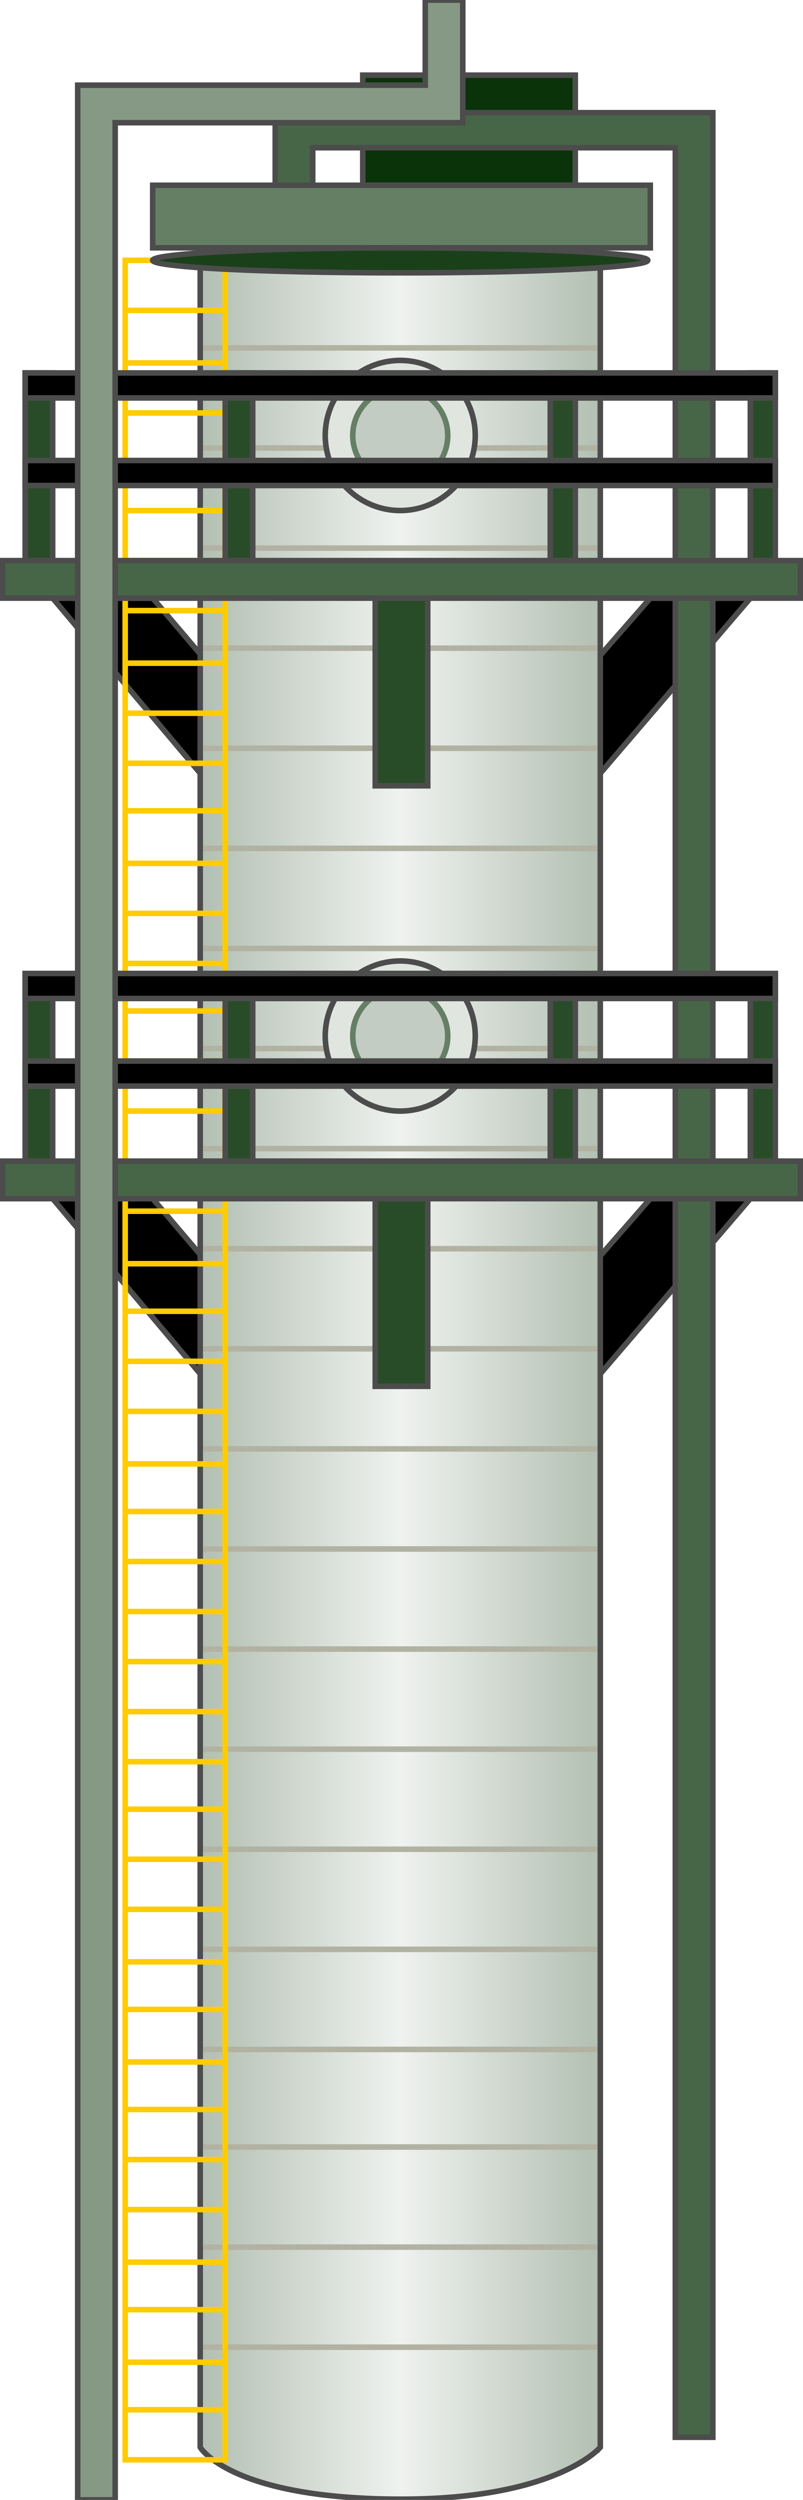 <svg version="1.1" xmlns="http://www.w3.org/2000/svg" xmlns:xlink="http://www.w3.org/1999/xlink" width="36px" height="112px" viewBox="0 0 35.921 112.5" enable-background="new 0 0 35.921 112.5" xml:space="preserve">
<g id="Group_Supporters">
	<path stroke="#4C4C4C" stroke-width="0.25" d="M2.252,26.917l6.644,7.882h18.017l6.757-7.882h-4.505l-3.941,4.504H10.585   l-3.829-4.504H2.252z" />
	<path stroke="#4C4C4C" stroke-width="0.25" d="M2.252,53.941l6.644,7.883h18.017l6.757-7.883h-4.505l-3.941,4.504H10.585   l-3.829-4.504H2.252z" />
</g>
<g id="Group_Column">
	<linearGradient id="SVGID_1_" gradientUnits="userSpaceOnUse" x1="8.896" y1="61.543" x2="26.913" y2="61.543">
		<stop offset="0" style="stop-color:#B2BFB2" />
		<stop offset="0.5" style="stop-color:#EFF2EF" />
		<stop offset="1" style="stop-color:#B2BFB2" />
	</linearGradient>
	<path fill="url(#SVGID_1_)" d="M26.913,110.131v0.226l-3.266,1.576l-3.829,0.45l-0.9,0.113l-3.604-0.113l-3.716-0.563l-2.59-1.464   l-0.113-0.226V10.589h18.017V110.131z" />
	<path fill="none" stroke="#B2B2A3" stroke-width="0.25" d="M8.896,11.152h18.017" />
	<path fill="none" stroke="#B2B2A3" stroke-width="0.25" d="M8.896,29.168h18.017" />
	<path fill="none" stroke="#B2B2A3" stroke-width="0.25" d="M8.896,47.186h18.017" />
	<path fill="none" stroke="#B2B2A3" stroke-width="0.25" d="M8.896,65.202h18.017" />
	<path fill="none" stroke="#B2B2A3" stroke-width="0.25" d="M8.896,83.219h18.017" />
	<path fill="none" stroke="#B2B2A3" stroke-width="0.25" d="M8.896,101.123h18.017" />
	<path fill="none" stroke="#B2B2A3" stroke-width="0.25" d="M8.896,15.656h18.017" />
	<path fill="none" stroke="#B2B2A3" stroke-width="0.25" d="M8.896,33.673h18.017" />
	<path fill="none" stroke="#B2B2A3" stroke-width="0.25" d="M8.896,51.689h18.017" />
	<path fill="none" stroke="#B2B2A3" stroke-width="0.25" d="M8.896,69.706h18.017" />
	<path fill="none" stroke="#B2B2A3" stroke-width="0.25" d="M8.896,87.723h18.017" />
	<path fill="none" stroke="#B2B2A3" stroke-width="0.25" d="M8.896,105.627h18.017" />
	<path fill="none" stroke="#B2B2A3" stroke-width="0.25" d="M8.896,20.16h18.017" />
	<path fill="none" stroke="#B2B2A3" stroke-width="0.25" d="M8.896,38.177h18.017" />
	<path fill="none" stroke="#B2B2A3" stroke-width="0.25" d="M8.896,56.194h18.017" />
	<path fill="none" stroke="#B2B2A3" stroke-width="0.25" d="M8.896,74.211h18.017" />
	<path fill="none" stroke="#B2B2A3" stroke-width="0.25" d="M8.896,92.227h18.017" />
	<path fill="none" stroke="#B2B2A3" stroke-width="0.25" d="M8.896,24.665h18.017" />
	<path fill="none" stroke="#B2B2A3" stroke-width="0.25" d="M8.896,42.681h18.017" />
	<path fill="none" stroke="#B2B2A3" stroke-width="0.25" d="M8.896,60.697h18.017" />
	<path fill="none" stroke="#B2B2A3" stroke-width="0.25" d="M8.896,78.715h18.017" />
	<path fill="none" stroke="#B2B2A3" stroke-width="0.25" d="M8.896,96.619h18.017" />
	<path fill="none" stroke="#4C4C4C" stroke-width="0.25" d="M26.913,110.131c0,0-1.958,2.335-8.952,2.335   c-7.714,0-9.065-2.335-9.065-2.335V10.589h18.017V110.131z" />
	<circle fill="#E0E5E0" stroke="#4C4C4C" stroke-width="0.25" cx="17.904" cy="19.597" r="3.378" />
	<circle fill="#E0E5E0" stroke="#4C4C4C" stroke-width="0.25" cx="17.904" cy="46.622" r="3.378" />
	<circle fill="#C2CCC2" stroke="#657F65" stroke-width="0.25" cx="17.904" cy="19.597" r="2.139" />
	<circle fill="#C2CCC2" stroke="#657F65" stroke-width="0.25" cx="17.904" cy="46.622" r="2.139" />
</g>
<g id="Group_Steps">
	<path fill="none" stroke="#FFCC00" stroke-width="0.25" d="M5.518,11.715h4.504v98.979H5.518V11.715z" />
	<path fill="none" stroke="#FFCC00" stroke-width="0.25" d="M5.518,74.773h4.504" />
	<path fill="none" stroke="#FFCC00" stroke-width="0.25" d="M10.022,77.025H5.518" />
	<path fill="none" stroke="#FFCC00" stroke-width="0.25" d="M5.518,79.277h4.504" />
	<path fill="none" stroke="#FFCC00" stroke-width="0.25" d="M5.518,81.417h4.504" />
	<path fill="none" stroke="#FFCC00" stroke-width="0.25" d="M10.022,83.669H5.518" />
	<path fill="none" stroke="#FFCC00" stroke-width="0.25" d="M5.518,85.922h4.504" />
	<path fill="none" stroke="#FFCC00" stroke-width="0.25" d="M5.518,88.286h4.504" />
	<path fill="none" stroke="#FFCC00" stroke-width="0.25" d="M10.022,90.426H5.518" />
	<path fill="none" stroke="#FFCC00" stroke-width="0.25" d="M5.518,92.79h4.504" />
	<path fill="none" stroke="#FFCC00" stroke-width="0.25" d="M5.518,94.93h4.504" />
	<path fill="none" stroke="#FFCC00" stroke-width="0.25" d="M10.022,97.182H5.518" />
	<path fill="none" stroke="#FFCC00" stroke-width="0.25" d="M5.518,99.434h4.504" />
	<path fill="none" stroke="#FFCC00" stroke-width="0.25" d="M5.518,101.799h4.504" />
	<path fill="none" stroke="#FFCC00" stroke-width="0.25" d="M10.022,103.938H5.518" />
	<path fill="none" stroke="#FFCC00" stroke-width="0.25" d="M5.518,106.303h4.504" />
	<path fill="none" stroke="#FFCC00" stroke-width="0.25" d="M5.518,108.441h4.504" />
	<path fill="none" stroke="#FFCC00" stroke-width="0.25" d="M5.518,38.853h4.504" />
	<path fill="none" stroke="#FFCC00" stroke-width="0.25" d="M10.022,41.104H5.518" />
	<path fill="none" stroke="#FFCC00" stroke-width="0.25" d="M5.518,43.357h4.504" />
	<path fill="none" stroke="#FFCC00" stroke-width="0.25" d="M5.518,45.496h4.504" />
	<path fill="none" stroke="#FFCC00" stroke-width="0.25" d="M10.022,47.749H5.518" />
	<path fill="none" stroke="#FFCC00" stroke-width="0.25" d="M5.518,50h4.504" />
	<path fill="none" stroke="#FFCC00" stroke-width="0.25" d="M5.518,52.365h4.504" />
	<path fill="none" stroke="#FFCC00" stroke-width="0.25" d="M10.022,54.505H5.518" />
	<path fill="none" stroke="#FFCC00" stroke-width="0.25" d="M5.518,56.869h4.504" />
	<path fill="none" stroke="#FFCC00" stroke-width="0.25" d="M5.518,59.009h4.504" />
	<path fill="none" stroke="#FFCC00" stroke-width="0.25" d="M10.022,61.261H5.518" />
	<path fill="none" stroke="#FFCC00" stroke-width="0.25" d="M5.518,63.513h4.504" />
	<path fill="none" stroke="#FFCC00" stroke-width="0.25" d="M5.518,65.878h4.504" />
	<path fill="none" stroke="#FFCC00" stroke-width="0.25" d="M10.022,68.018H5.518" />
	<path fill="none" stroke="#FFCC00" stroke-width="0.25" d="M5.518,70.27h4.504" />
	<path fill="none" stroke="#FFCC00" stroke-width="0.25" d="M5.518,72.521h4.504" />
	<path fill="none" stroke="#FFCC00" stroke-width="0.25" d="M5.518,13.967h4.504" />
	<path fill="none" stroke="#FFCC00" stroke-width="0.25" d="M5.518,16.332h4.504" />
	<path fill="none" stroke="#FFCC00" stroke-width="0.25" d="M10.022,18.584H5.518" />
	<path fill="none" stroke="#FFCC00" stroke-width="0.25" d="M5.518,20.836h4.504" />
	<path fill="none" stroke="#FFCC00" stroke-width="0.25" d="M5.518,22.976h4.504" />
	<path fill="none" stroke="#FFCC00" stroke-width="0.25" d="M10.022,25.228H5.518" />
	<path fill="none" stroke="#FFCC00" stroke-width="0.25" d="M5.518,27.479h4.504" />
	<path fill="none" stroke="#FFCC00" stroke-width="0.25" d="M5.518,29.844h4.504" />
	<path fill="none" stroke="#FFCC00" stroke-width="0.25" d="M10.022,32.096H5.518" />
	<path fill="none" stroke="#FFCC00" stroke-width="0.25" d="M5.518,34.349h4.504" />
	<path fill="none" stroke="#FFCC00" stroke-width="0.25" d="M5.518,36.488h4.504" />
</g>
<g id="Group_Top">
	<path fill="#0A330A" stroke="#4C4C4C" stroke-width="0.25" d="M16.215,3.382h9.572v4.955h-9.572V3.382z" />
	<path fill="#657F65" stroke="#4C4C4C" stroke-width="0.25" d="M6.756,8.337h22.408v2.815H6.756V8.337z" />
	<ellipse fill="#1A401A" stroke="#4C4C4C" stroke-width="0.25" cx="17.904" cy="11.715" rx="11.148" ry="0.563" />
</g>
<g id="Group_OutletPipe">
	<path fill="#476647" stroke="#4C4C4C" stroke-width="0.25" d="M31.98,5.071H12.274v3.266h1.689V6.648h16.328v103.033h1.689V5.071z" />
</g>
<g id="Group_Grills">
	<path fill="#284C28" stroke="#4C4C4C" stroke-width="0.25" d="M16.778,53.941h2.364v8.445h-2.364V53.941z" />
	<path fill="#284C28" stroke="#4C4C4C" stroke-width="0.25" d="M33.669,52.252h1.125v-8.445h-1.125V52.252z" />
	<path fill="#284C28" stroke="#4C4C4C" stroke-width="0.25" d="M24.66,52.252h1.127v-8.445H24.66V52.252z" />
	<path fill="#284C28" stroke="#4C4C4C" stroke-width="0.25" d="M10.022,52.252h1.238v-8.445h-1.238V52.252z" />
	<path fill="#284C28" stroke="#4C4C4C" stroke-width="0.25" d="M1.014,52.252h1.238v-8.445H1.014V52.252z" />
	<path fill="#476647" stroke="#4C4C4C" stroke-width="0.25" d="M0,52.252h35.921v1.689H0V52.252z" />
	<path stroke="#4C4C4C" stroke-width="0.25" d="M1.014,43.807h33.781v1.126H1.014V43.807z" />
	<path stroke="#4C4C4C" stroke-width="0.25" d="M1.014,47.749h33.781v1.126H1.014V47.749z" />
	<path fill="#284C28" stroke="#4C4C4C" stroke-width="0.25" d="M33.669,25.228h1.125v-8.445h-1.125V25.228z" />
	<path fill="#284C28" stroke="#4C4C4C" stroke-width="0.25" d="M24.66,25.228h1.127v-8.445H24.66V25.228z" />
	<path fill="#284C28" stroke="#4C4C4C" stroke-width="0.25" d="M10.022,25.228h1.238v-8.445h-1.238V25.228z" />
	<path fill="#284C28" stroke="#4C4C4C" stroke-width="0.25" d="M1.014,25.228h1.238v-8.445H1.014V25.228z" />
	<path fill="#476647" stroke="#4C4C4C" stroke-width="0.25" d="M0,25.228h35.921v1.689H0V25.228z" />
	<path stroke="#4C4C4C" stroke-width="0.25" d="M1.014,16.782h33.781v1.126H1.014V16.782z" />
	<path stroke="#4C4C4C" stroke-width="0.25" d="M1.014,20.723h33.781v1.126H1.014V20.723z" />
	<path fill="#284C28" stroke="#4C4C4C" stroke-width="0.25" d="M16.778,26.917h2.364v8.445h-2.364V26.917z" />
</g>
<g id="Group_InletPipe">
	<path fill="#859985" stroke="#4C4C4C" stroke-width="0.25" d="M3.378,3.833h15.653V0.004h1.688v5.518H5.067v106.975H3.378V3.833z" />
</g>
</svg>